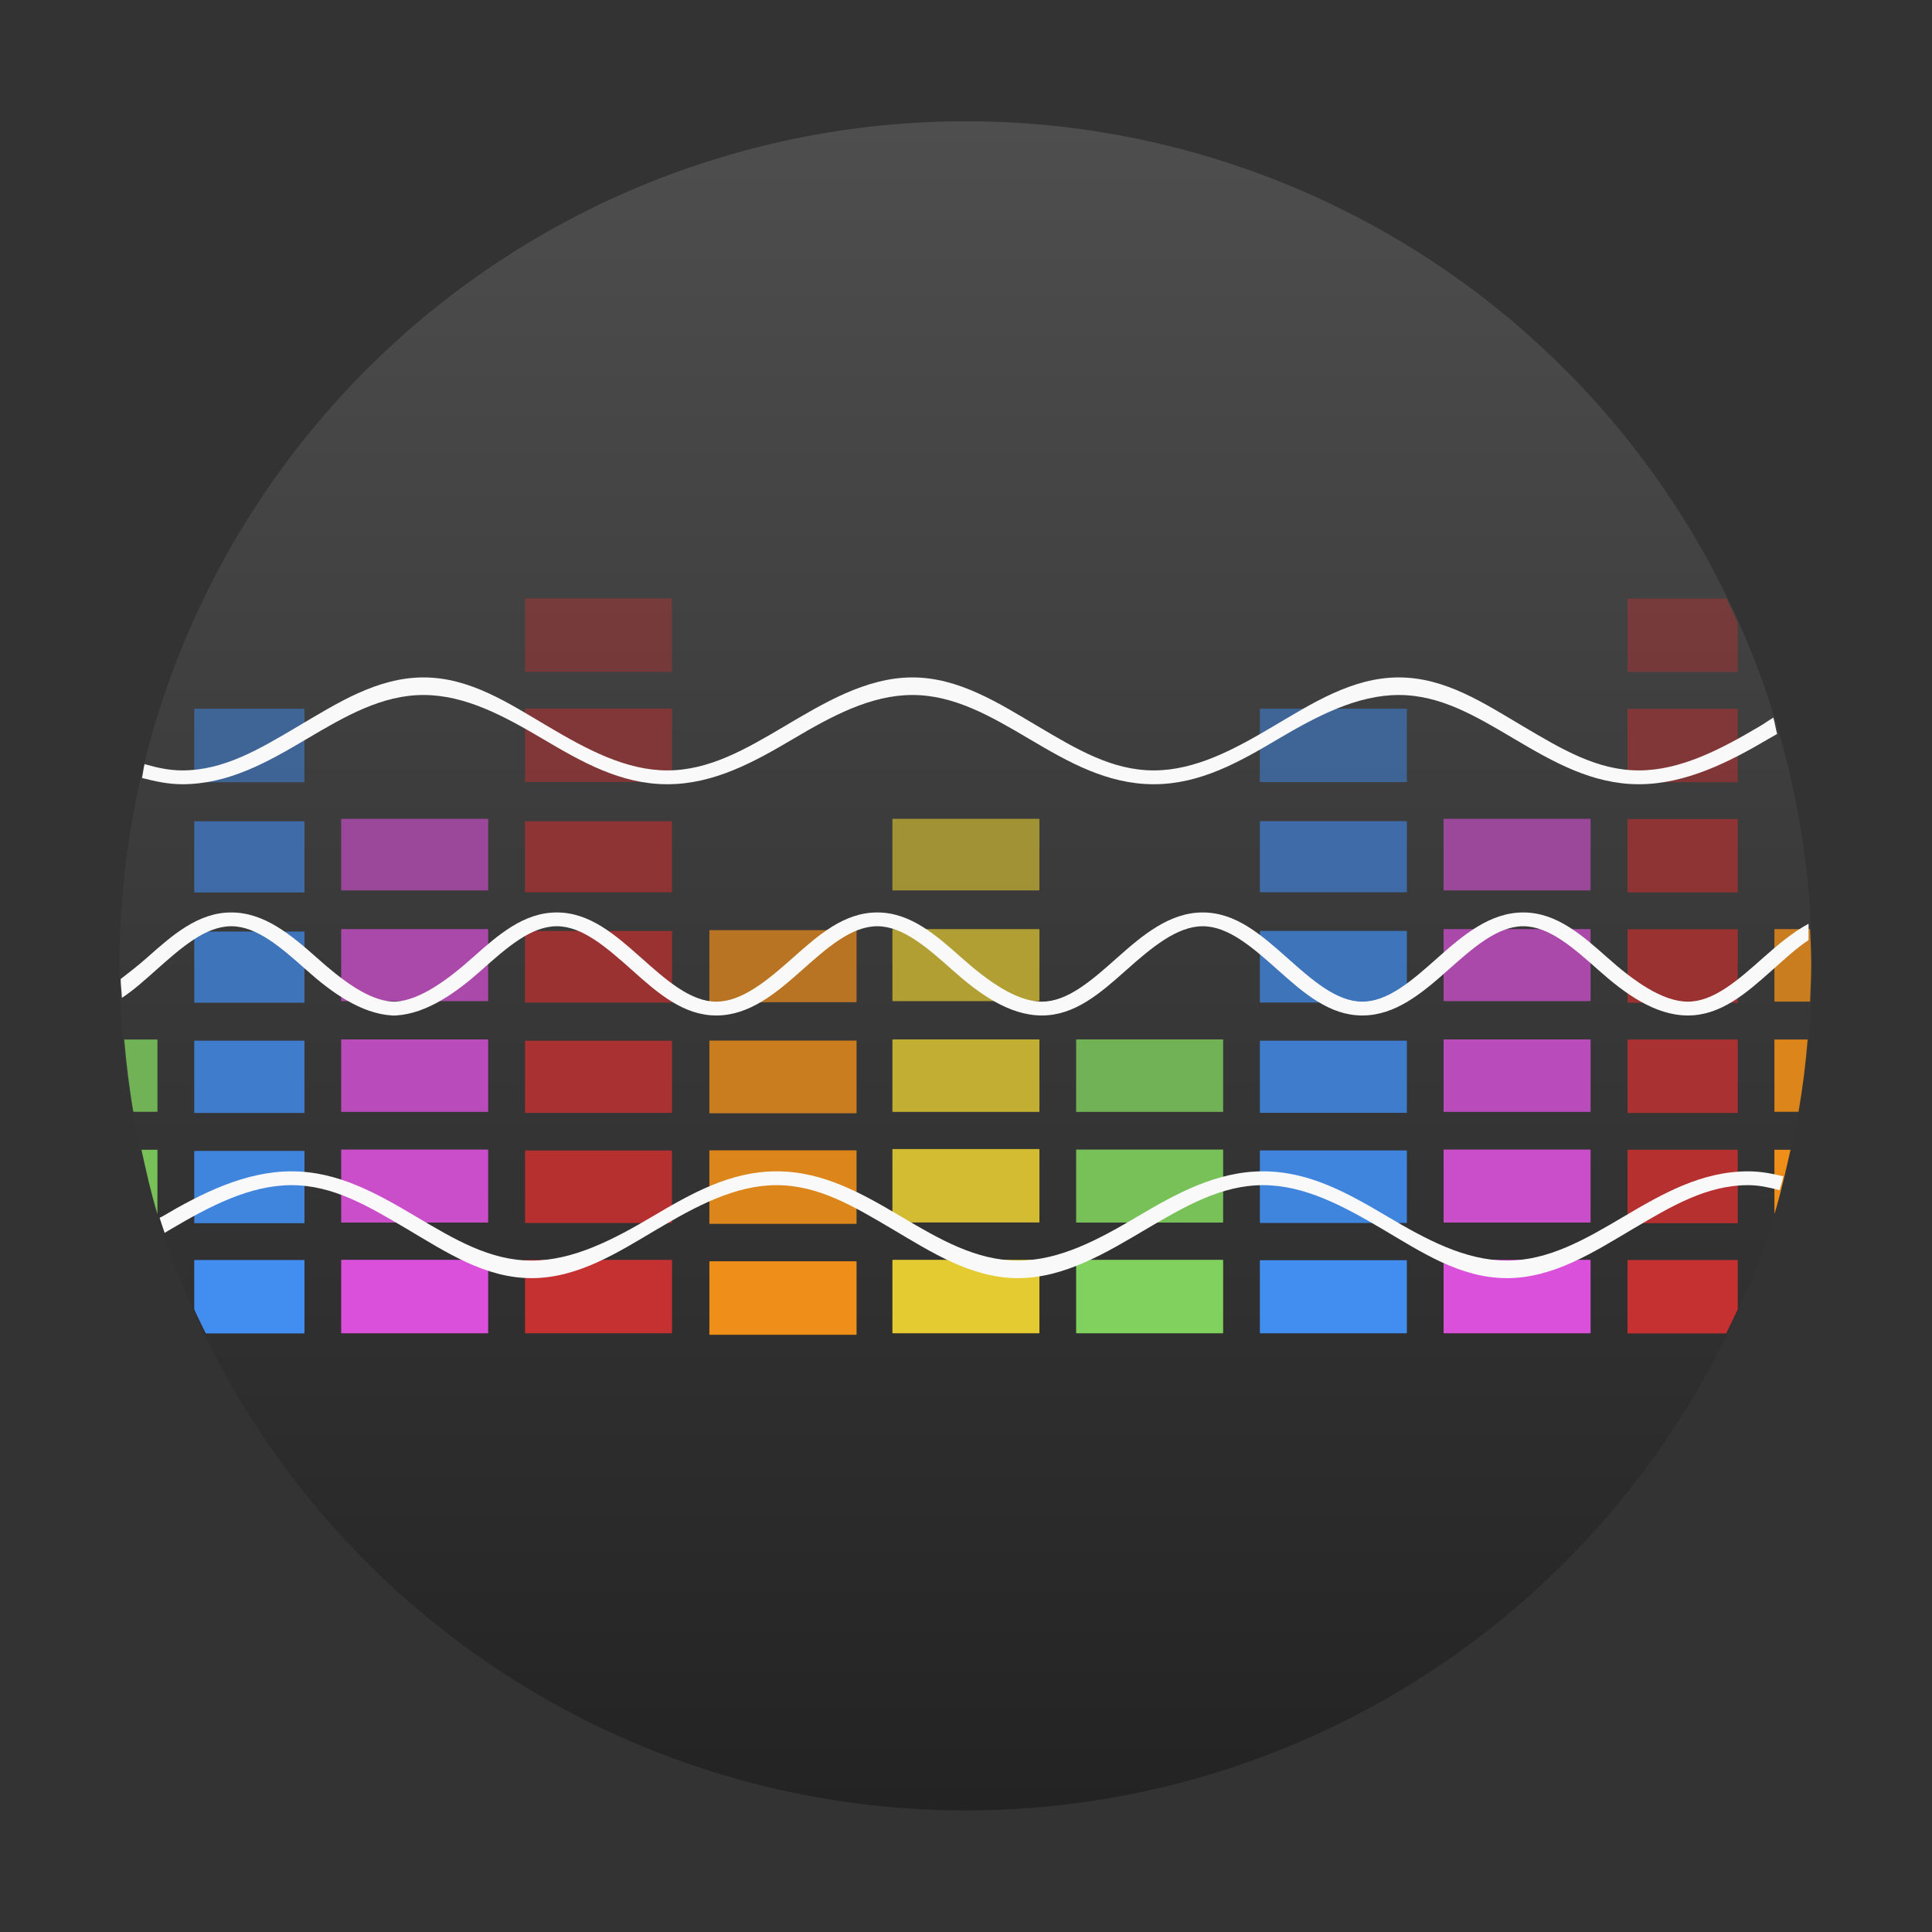 <?xml version="1.0" encoding="UTF-8" standalone="no"?>
<svg
   xmlns:dc="http://purl.org/dc/elements/1.1/"
   xmlns:cc="http://creativecommons.org/ns#"
   xmlns:rdf="http://www.w3.org/1999/02/22-rdf-syntax-ns#"
   xmlns:svg="http://www.w3.org/2000/svg"
   xmlns="http://www.w3.org/2000/svg"
   xmlns:xlink="http://www.w3.org/1999/xlink"
   xmlns:sodipodi="http://sodipodi.sourceforge.net/DTD/sodipodi-0.dtd"
   xmlns:inkscape="http://www.inkscape.org/namespaces/inkscape"
   width="48"
   viewBox="0 0 13.547 13.547"
   height="48"
   id="svg2"
   version="1.1"
   inkscape:version="0.48.4 r9939"
   sodipodi:docname="zynaddsubfx.svg">
  <rect x="0" y="0" width="13.547" height="13.547" fill="#333333" stroke="none"/>
  <sodipodi:namedview
     pagecolor="#ffffff"
     bordercolor="#666666"
     borderopacity="1"
     objecttolerance="10"
     gridtolerance="10"
     guidetolerance="10"
     inkscape:pageopacity="0"
     inkscape:pageshadow="2"
     inkscape:window-width="1280"
     inkscape:window-height="998"
     id="namedview20"
     showgrid="true"
     inkscape:zoom="11.313709"
     inkscape:cx="26.890375"
     inkscape:cy="17.471229"
     inkscape:window-x="0"
     inkscape:window-y="0"
     inkscape:window-maximized="1"
     inkscape:current-layer="svg2">
    <inkscape:grid
       type="xygrid"
       id="grid3944" />
  </sodipodi:namedview>
  <defs
     id="defs4">
    <linearGradient
       id="linearGradient4460">
      <stop
         offset="0"
         style="stop-color:#263342;stop-opacity:1;"
         id="stop7" />
      <stop
         offset="1"
         style="stop-color:#48576d;stop-opacity:1;"
         id="stop9" />
    </linearGradient>
    <linearGradient
       gradientTransform="matrix(1.105,0,0,1.105,-134.279,-295.762)"
       xlink:href="#linearGradient4460"
       id="linearGradient3018"
       y1="279.096"
       y2="268.33"
       gradientUnits="userSpaceOnUse"
       x2="0" />
    <linearGradient
       inkscape:collect="always"
       xlink:href="#linearGradient4460-583"
       id="linearGradient4130"
       x1="-6.906"
       y1="46.752"
       x2="-6.906"
       y2="-24.433"
       gradientUnits="userSpaceOnUse" />
    <linearGradient
       id="linearGradient4460-583">
      <stop
         id="stop3282"
         style="stop-color:#222"
         offset="0" />
      <stop
         id="stop3284"
         style="stop-color:#4e4e4e"
         offset="1" />
    </linearGradient>
    <linearGradient
       y2="-24.433"
       x2="-6.906"
       y1="46.752"
       x1="-6.906"
       gradientUnits="userSpaceOnUse"
       id="linearGradient3482"
       xlink:href="#linearGradient4460-583"
       inkscape:collect="always" />
    <linearGradient
       inkscape:collect="always"
       xlink:href="#linearGradient4460-583"
       id="linearGradient3983"
       gradientUnits="userSpaceOnUse"
       x1="-6.906"
       y1="46.752"
       x2="-6.906"
       y2="-24.433" />
  </defs>
  <path
     style="font-size:medium;font-style:normal;font-variant:normal;font-weight:normal;font-stretch:normal;text-indent:0;text-align:start;text-decoration:none;line-height:normal;letter-spacing:normal;word-spacing:normal;text-transform:none;direction:ltr;block-progression:tb;writing-mode:lr-tb;text-anchor:start;baseline-shift:baseline;color:#000000;fill:#f9f9f9;fill-opacity:1;stroke:none;stroke-width:0.034;marker:none;visibility:visible;display:inline;overflow:visible;enable-background:accumulate;font-family:Sans;-inkscape-font-specification:Sans"
     d="M 5.312 28.469 C 5.183 28.469 5.052 28.607 4.969 28.688 C 4.886 28.768 4.816 28.791 4.75 28.906 C 4.618 29.136 4.431 29.403 4.312 29.688 C 4.194 29.972 4.113 30.24 4 30.438 C 4.049 30.591 4.104 30.755 4.156 30.906 C 4.212 30.83 4.265 30.739 4.312 30.656 C 4.444 30.426 4.538 30.191 4.656 29.906 C 4.775 29.621 4.855 29.322 4.969 29.125 C 5.025 29.026 5.174 28.95 5.219 28.906 C 5.241 28.884 5.3 28.913 5.312 28.906 C 5.357 28.95 5.475 29.026 5.531 29.125 C 5.645 29.322 5.757 29.621 5.875 29.906 C 5.993 30.191 6.056 30.426 6.188 30.656 C 6.253 30.771 6.354 30.919 6.438 31 C 6.521 31.081 6.62 31.125 6.75 31.125 C 6.88 31.125 7.011 31.081 7.094 31 C 7.177 30.919 7.247 30.771 7.312 30.656 C 7.444 30.426 7.507 30.191 7.625 29.906 C 7.743 29.621 7.855 29.322 7.969 29.125 C 8.025 29.026 8.143 28.95 8.188 28.906 C 8.2 28.913 8.29 28.884 8.312 28.906 C 8.357 28.95 8.35 29.026 8.406 29.125 C 8.52 29.322 8.725 29.621 8.844 29.906 C 8.962 30.191 9.056 30.426 9.188 30.656 C 9.253 30.771 9.323 30.919 9.406 31 C 9.489 31.081 9.62 31.125 9.75 31.125 C 9.88 31.125 9.979 31.081 10.062 31 C 10.146 30.919 10.247 30.771 10.312 30.656 C 10.444 30.426 10.507 30.191 10.625 29.906 C 10.743 29.621 10.855 29.322 10.969 29.125 C 11.025 29.026 11.143 28.95 11.188 28.906 C 11.2 28.913 11.259 28.884 11.281 28.906 C 11.326 28.95 11.35 29.026 11.406 29.125 C 11.52 29.322 11.725 29.621 11.844 29.906 C 11.962 30.191 12.056 30.426 12.188 30.656 C 12.253 30.771 12.323 30.919 12.406 31 C 12.489 31.081 12.589 31.125 12.719 31.125 C 12.849 31.125 12.979 31.081 13.062 31 C 13.146 30.919 13.215 30.771 13.281 30.656 C 13.413 30.426 13.507 30.191 13.625 29.906 C 13.743 29.621 13.824 29.322 13.938 29.125 C 13.994 29.026 14.018 28.95 14.062 28.906 C 14.107 28.863 14.182 28.781 14.188 28.781 C 14.193 28.781 14.237 28.863 14.281 28.906 C 14.326 28.95 14.35 29.026 14.406 29.125 C 14.52 29.322 14.6 29.621 14.719 29.906 C 14.837 30.191 15.024 30.426 15.156 30.656 C 15.222 30.771 15.323 30.919 15.406 31 C 15.489 31.081 15.589 31.125 15.719 31.125 C 15.849 31.125 15.854 31.081 15.938 31 C 16.021 30.919 16.09 30.771 16.156 30.656 C 16.288 30.426 16.475 30.191 16.594 29.906 C 16.712 29.621 16.824 29.322 16.938 29.125 C 16.994 29.026 17.018 28.95 17.062 28.906 C 17.107 28.863 17.151 28.781 17.156 28.781 C 17.161 28.781 17.237 28.863 17.281 28.906 C 17.326 28.95 17.318 29.026 17.375 29.125 C 17.488 29.322 17.6 29.621 17.719 29.906 C 17.837 30.191 18.024 30.426 18.156 30.656 C 18.222 30.771 18.292 30.919 18.375 31 C 18.458 31.081 18.464 31.125 18.594 31.125 C 18.724 31.125 18.854 31.081 18.938 31 C 19.021 30.919 19.09 30.771 19.156 30.656 C 19.288 30.426 19.475 30.191 19.594 29.906 C 19.712 29.621 19.824 29.322 19.938 29.125 C 19.994 29.026 19.987 28.95 20.031 28.906 C 20.054 28.884 20.144 28.913 20.156 28.906 C 20.201 28.95 20.318 29.026 20.375 29.125 C 20.488 29.322 20.6 29.621 20.719 29.906 C 20.837 30.191 20.899 30.426 21.031 30.656 C 21.097 30.771 21.167 30.919 21.25 31 C 21.333 31.081 21.464 31.125 21.594 31.125 C 21.724 31.125 21.854 31.081 21.938 31 C 22.021 30.919 22.09 30.771 22.156 30.656 C 22.288 30.426 22.35 30.191 22.469 29.906 C 22.587 29.621 22.793 29.322 22.906 29.125 C 22.963 29.026 22.987 28.95 23.031 28.906 C 23.054 28.884 23.144 28.913 23.156 28.906 C 23.201 28.95 23.318 29.026 23.375 29.125 C 23.488 29.322 23.569 29.621 23.688 29.906 C 23.806 30.191 23.899 30.426 24.031 30.656 C 24.097 30.771 24.167 30.919 24.25 31 C 24.333 31.081 24.464 31.125 24.594 31.125 C 24.724 31.125 24.823 31.081 24.906 31 C 24.989 30.919 25.059 30.771 25.125 30.656 C 25.257 30.426 25.35 30.191 25.469 29.906 C 25.587 29.621 25.699 29.322 25.812 29.125 C 25.869 29.026 25.987 28.95 26.031 28.906 C 26.054 28.884 26.113 28.913 26.125 28.906 C 26.17 28.95 26.287 29.026 26.344 29.125 C 26.457 29.322 26.569 29.621 26.688 29.906 C 26.806 30.191 26.899 30.426 27.031 30.656 C 27.097 30.771 27.167 30.919 27.25 31 C 27.333 31.081 27.433 31.125 27.562 31.125 C 27.692 31.125 27.823 31.081 27.906 31 C 27.989 30.919 28.059 30.771 28.125 30.656 C 28.257 30.426 28.35 30.191 28.469 29.906 C 28.587 29.621 28.668 29.322 28.781 29.125 C 28.838 29.026 28.955 28.95 29 28.906 C 29.012 28.913 29.103 28.884 29.125 28.906 C 29.17 28.95 29.162 29.026 29.219 29.125 C 29.332 29.322 29.569 29.621 29.688 29.906 C 29.806 30.191 29.868 30.426 30 30.656 C 30.066 30.771 30.136 30.919 30.219 31 C 30.302 31.081 30.433 31.125 30.562 31.125 C 30.692 31.125 30.823 31.081 30.906 31 C 30.989 30.919 31.059 30.771 31.125 30.656 C 31.257 30.426 31.319 30.191 31.438 29.906 C 31.556 29.621 31.668 29.322 31.781 29.125 C 31.838 29.026 31.955 28.95 32 28.906 C 32.012 28.913 32.103 28.884 32.125 28.906 C 32.17 28.95 32.162 29.026 32.219 29.125 C 32.332 29.322 32.444 29.621 32.562 29.906 C 32.681 30.191 32.868 30.426 33 30.656 C 33.066 30.771 33.136 30.919 33.219 31 C 33.302 31.081 33.433 31.125 33.562 31.125 C 33.692 31.125 33.792 31.081 33.875 31 C 33.958 30.919 34.028 30.771 34.094 30.656 C 34.226 30.426 34.319 30.191 34.438 29.906 C 34.556 29.621 34.668 29.322 34.781 29.125 C 34.838 29.026 34.83 28.95 34.875 28.906 C 34.92 28.863 34.995 28.781 35 28.781 C 35.005 28.781 35.049 28.863 35.094 28.906 C 35.138 28.95 35.162 29.026 35.219 29.125 C 35.332 29.322 35.413 29.621 35.531 29.906 C 35.65 30.191 35.868 30.426 36 30.656 C 36.066 30.771 36.136 30.919 36.219 31 C 36.302 31.081 36.401 31.125 36.531 31.125 C 36.661 31.125 36.667 31.081 36.75 31 C 36.833 30.919 36.903 30.771 36.969 30.656 C 37.101 30.426 37.319 30.191 37.438 29.906 C 37.556 29.621 37.637 29.322 37.75 29.125 C 37.807 29.026 37.83 28.95 37.875 28.906 C 37.92 28.863 37.964 28.781 37.969 28.781 C 37.974 28.781 38.049 28.863 38.094 28.906 C 38.138 28.95 38.131 29.026 38.188 29.125 C 38.301 29.322 38.413 29.621 38.531 29.906 C 38.65 30.191 38.837 30.426 38.969 30.656 C 39.035 30.771 39.011 30.919 39.094 31 C 39.177 31.081 39.276 31.125 39.406 31.125 C 39.536 31.125 39.667 31.081 39.75 31 C 39.833 30.919 39.903 30.771 39.969 30.656 C 40.101 30.426 40.288 30.191 40.406 29.906 C 40.525 29.621 40.637 29.322 40.75 29.125 C 40.807 29.026 40.799 28.95 40.844 28.906 C 40.866 28.884 40.957 28.913 40.969 28.906 C 41.013 28.95 41.131 29.026 41.188 29.125 C 41.301 29.322 41.413 29.621 41.531 29.906 C 41.65 30.191 41.712 30.426 41.844 30.656 C 41.91 30.771 41.979 30.919 42.062 31 C 42.146 31.081 42.276 31.125 42.406 31.125 C 42.536 31.125 42.667 31.081 42.75 31 C 42.833 30.919 42.903 30.771 42.969 30.656 C 43.101 30.426 43.163 30.191 43.281 29.906 C 43.4 29.621 43.637 29.322 43.75 29.125 C 43.807 29.026 43.799 28.95 43.844 28.906 C 43.866 28.884 43.957 28.913 43.969 28.906 C 44.013 28.95 44.131 29.026 44.188 29.125 C 44.229 29.197 44.273 29.314 44.312 29.406 C 44.365 29.209 44.391 29.012 44.438 28.812 C 44.392 28.768 44.334 28.739 44.281 28.688 C 44.198 28.607 44.099 28.469 43.969 28.469 C 43.839 28.469 43.708 28.607 43.625 28.688 C 43.542 28.768 43.472 28.791 43.406 28.906 C 43.274 29.136 43.087 29.403 42.969 29.688 C 42.85 29.972 42.738 30.24 42.625 30.438 C 42.568 30.536 42.576 30.613 42.531 30.656 C 42.509 30.678 42.418 30.65 42.406 30.656 C 42.362 30.613 42.244 30.536 42.188 30.438 C 42.074 30.24 41.962 29.972 41.844 29.688 C 41.725 29.403 41.663 29.136 41.531 28.906 C 41.465 28.791 41.396 28.768 41.312 28.688 C 41.229 28.607 41.099 28.469 40.969 28.469 C 40.839 28.469 40.708 28.607 40.625 28.688 C 40.542 28.768 40.472 28.791 40.406 28.906 C 40.274 29.136 40.212 29.403 40.094 29.688 C 39.975 29.972 39.769 30.24 39.656 30.438 C 39.6 30.536 39.576 30.613 39.531 30.656 C 39.509 30.678 39.418 30.65 39.406 30.656 C 39.362 30.613 39.244 30.536 39.188 30.438 C 39.074 30.24 38.993 29.972 38.875 29.688 C 38.757 29.403 38.663 29.136 38.531 28.906 C 38.465 28.791 38.396 28.768 38.312 28.688 C 38.229 28.607 38.099 28.469 37.969 28.469 C 37.839 28.469 37.739 28.607 37.656 28.688 C 37.573 28.768 37.503 28.791 37.438 28.906 C 37.306 29.136 37.212 29.403 37.094 29.688 C 36.975 29.972 36.863 30.24 36.75 30.438 C 36.693 30.536 36.576 30.613 36.531 30.656 C 36.519 30.65 36.46 30.678 36.438 30.656 C 36.393 30.613 36.275 30.536 36.219 30.438 C 36.105 30.24 35.993 29.972 35.875 29.688 C 35.757 29.403 35.663 29.136 35.531 28.906 C 35.465 28.791 35.396 28.768 35.312 28.688 C 35.229 28.607 35.13 28.469 35 28.469 C 34.87 28.469 34.739 28.607 34.656 28.688 C 34.573 28.768 34.503 28.791 34.438 28.906 C 34.306 29.136 34.212 29.403 34.094 29.688 C 33.975 29.972 33.895 30.24 33.781 30.438 C 33.725 30.536 33.607 30.613 33.562 30.656 C 33.55 30.65 33.46 30.678 33.438 30.656 C 33.393 30.613 33.4 30.536 33.344 30.438 C 33.23 30.24 32.993 29.972 32.875 29.688 C 32.757 29.403 32.694 29.136 32.562 28.906 C 32.497 28.791 32.427 28.768 32.344 28.688 C 32.261 28.607 32.13 28.469 32 28.469 C 31.87 28.469 31.739 28.607 31.656 28.688 C 31.573 28.768 31.503 28.791 31.438 28.906 C 31.306 29.136 31.243 29.403 31.125 29.688 C 31.007 29.972 30.895 30.24 30.781 30.438 C 30.725 30.536 30.607 30.613 30.562 30.656 C 30.55 30.65 30.46 30.678 30.438 30.656 C 30.393 30.613 30.4 30.536 30.344 30.438 C 30.23 30.24 30.118 29.972 30 29.688 C 29.882 29.403 29.694 29.136 29.562 28.906 C 29.497 28.791 29.427 28.768 29.344 28.688 C 29.261 28.607 29.13 28.469 29 28.469 C 28.87 28.469 28.771 28.607 28.688 28.688 C 28.604 28.768 28.628 28.791 28.562 28.906 C 28.431 29.136 28.243 29.403 28.125 29.688 C 28.007 29.972 27.895 30.24 27.781 30.438 C 27.725 30.536 27.732 30.613 27.688 30.656 C 27.643 30.7 27.568 30.781 27.562 30.781 C 27.557 30.781 27.513 30.7 27.469 30.656 C 27.424 30.613 27.4 30.536 27.344 30.438 C 27.23 30.24 27.15 29.972 27.031 29.688 C 26.913 29.403 26.694 29.136 26.562 28.906 C 26.497 28.791 26.427 28.768 26.344 28.688 C 26.261 28.607 26.255 28.469 26.125 28.469 C 25.995 28.469 25.896 28.607 25.812 28.688 C 25.729 28.768 25.66 28.791 25.594 28.906 C 25.462 29.136 25.243 29.403 25.125 29.688 C 25.007 29.972 24.926 30.24 24.812 30.438 C 24.756 30.536 24.732 30.613 24.688 30.656 C 24.643 30.7 24.599 30.781 24.594 30.781 C 24.589 30.781 24.513 30.7 24.469 30.656 C 24.424 30.613 24.432 30.536 24.375 30.438 C 24.262 30.24 24.15 29.972 24.031 29.688 C 23.913 29.403 23.819 29.136 23.688 28.906 C 23.622 28.791 23.552 28.768 23.469 28.688 C 23.386 28.607 23.286 28.469 23.156 28.469 C 23.026 28.469 22.896 28.607 22.812 28.688 C 22.729 28.768 22.66 28.791 22.594 28.906 C 22.462 29.136 22.275 29.403 22.156 29.688 C 22.038 29.972 21.926 30.24 21.812 30.438 C 21.756 30.536 21.732 30.613 21.688 30.656 C 21.665 30.678 21.606 30.65 21.594 30.656 C 21.549 30.613 21.432 30.536 21.375 30.438 C 21.262 30.24 21.15 29.972 21.031 29.688 C 20.913 29.403 20.851 29.136 20.719 28.906 C 20.653 28.791 20.583 28.768 20.5 28.688 C 20.417 28.607 20.286 28.469 20.156 28.469 C 20.026 28.469 19.896 28.607 19.812 28.688 C 19.729 28.768 19.66 28.791 19.594 28.906 C 19.462 29.136 19.4 29.403 19.281 29.688 C 19.163 29.972 18.926 30.24 18.812 30.438 C 18.756 30.536 18.763 30.613 18.719 30.656 C 18.696 30.678 18.606 30.65 18.594 30.656 C 18.549 30.613 18.432 30.536 18.375 30.438 C 18.262 30.24 18.181 29.972 18.062 29.688 C 17.944 29.403 17.851 29.136 17.719 28.906 C 17.653 28.791 17.583 28.768 17.5 28.688 C 17.417 28.607 17.286 28.469 17.156 28.469 C 17.026 28.469 16.927 28.607 16.844 28.688 C 16.761 28.768 16.66 28.791 16.594 28.906 C 16.462 29.136 16.4 29.403 16.281 29.688 C 16.163 29.972 16.051 30.24 15.938 30.438 C 15.881 30.536 15.763 30.613 15.719 30.656 C 15.707 30.65 15.647 30.678 15.625 30.656 C 15.58 30.613 15.463 30.536 15.406 30.438 C 15.293 30.24 15.181 29.972 15.062 29.688 C 14.944 29.403 14.851 29.136 14.719 28.906 C 14.653 28.791 14.583 28.768 14.5 28.688 C 14.417 28.607 14.317 28.469 14.188 28.469 C 14.058 28.469 13.927 28.607 13.844 28.688 C 13.761 28.768 13.691 28.791 13.625 28.906 C 13.493 29.136 13.4 29.403 13.281 29.688 C 13.163 29.972 13.082 30.24 12.969 30.438 C 12.912 30.536 12.763 30.613 12.719 30.656 C 12.707 30.65 12.647 30.678 12.625 30.656 C 12.58 30.613 12.557 30.536 12.5 30.438 C 12.387 30.24 12.181 29.972 12.062 29.688 C 11.944 29.403 11.882 29.136 11.75 28.906 C 11.684 28.791 11.614 28.768 11.531 28.688 C 11.448 28.607 11.317 28.469 11.188 28.469 C 11.058 28.469 10.927 28.607 10.844 28.688 C 10.761 28.768 10.691 28.791 10.625 28.906 C 10.493 29.136 10.431 29.403 10.312 29.688 C 10.194 29.972 10.082 30.24 9.969 30.438 C 9.912 30.536 9.795 30.613 9.75 30.656 C 9.738 30.65 9.647 30.678 9.625 30.656 C 9.58 30.613 9.588 30.536 9.531 30.438 C 9.418 30.24 9.306 29.972 9.188 29.688 C 9.069 29.403 8.882 29.136 8.75 28.906 C 8.684 28.791 8.614 28.768 8.531 28.688 C 8.448 28.607 8.317 28.469 8.188 28.469 C 8.058 28.469 8.052 28.607 7.969 28.688 C 7.886 28.768 7.816 28.791 7.75 28.906 C 7.618 29.136 7.431 29.403 7.312 29.688 C 7.194 29.972 7.082 30.24 6.969 30.438 C 6.912 30.536 6.92 30.613 6.875 30.656 C 6.83 30.7 6.755 30.781 6.75 30.781 C 6.745 30.781 6.701 30.7 6.656 30.656 C 6.612 30.613 6.588 30.536 6.531 30.438 C 6.418 30.24 6.306 29.972 6.188 29.688 C 6.069 29.403 5.882 29.136 5.75 28.906 C 5.684 28.791 5.614 28.768 5.531 28.688 C 5.448 28.607 5.442 28.469 5.312 28.469 z "
     transform="scale(0.282,0.282)"
     id="path7558" />
  <path
     sodipodi:type="arc"
     style="fill:url(#linearGradient3482);fill-opacity:1;stroke:none"
     id="path2985"
     sodipodi:cx="-6.9056716"
     sodipodi:cy="10.402453"
     sodipodi:rx="27.469229"
     sodipodi:ry="34.835278"
     d="m 20.564,10.402 a 27.469,34.835 0 1 1 -54.938,0 27.469,34.835 0 1 1 54.938,0 z"
     transform="matrix(0.216,0,0,0.17,8.263,5.004)" />
  <g
     style="fill:#e4cb32"
     transform="matrix(0.913,0,0,0.913,1.877,0.846)"
     id="g3048">
    <rect
       width="1.129"
       x="4.798"
       y="8.749"
       rx="0.006"
       height="0.564"
       ry="0.001"
       id="rect3050" />
    <rect
       width="1.129"
       x="4.798"
       y="7.898"
       rx="0.006"
       ry="0.001"
       height="0.564"
       style="opacity:0.9"
       id="rect3052" />
    <rect
       width="1.129"
       x="4.798"
       y="7.056"
       rx="0.006"
       height="0.557"
       ry="0.001"
       style="opacity:0.8"
       id="rect3054" />
    <rect
       width="1.129"
       x="4.798"
       y="6.209"
       rx="0.006"
       ry="0.001"
       height="0.553"
       style="opacity:0.7"
       id="rect3056" />
    <rect
       width="1.129"
       x="4.798"
       y="5.362"
       rx="0.006"
       height="0.55"
       ry="0.001"
       style="opacity:0.6"
       id="rect3058" />
  </g>
  <g
     style="fill:#418df0"
     transform="matrix(0.913,0,0,0.913,1.877,0.846)"
     id="g3060">
    <rect
       width="1.129"
       x="7.62"
       y="8.752"
       rx="0.006"
       height="0.561"
       ry="0.001"
       id="rect3062" />
    <rect
       width="1.129"
       x="7.62"
       y="7.909"
       rx="0.006"
       ry="0.001"
       height="0.557"
       style="opacity:0.9"
       id="rect3064" />
    <rect
       width="1.129"
       x="7.62"
       y="7.066"
       rx="0.006"
       height="0.554"
       ry="0.001"
       style="opacity:0.8"
       id="rect3066" />
    <rect
       width="1.129"
       x="7.62"
       y="6.223"
       rx="0.006"
       ry="0.001"
       height="0.55"
       style="opacity:0.7"
       id="rect3068" />
    <rect
       width="1.129"
       x="7.62"
       y="5.38"
       rx="0.006"
       height="0.546"
       ry="0.001"
       style="opacity:0.6"
       id="rect3070" />
    <rect
       width="1.129"
       x="7.62"
       y="4.516"
       rx="0.006"
       ry="0.001"
       height="0.564"
       style="opacity:0.5"
       id="rect3072" />
  </g>
  <g
     style="fill:#db50db"
     transform="matrix(0.913,0,0,0.913,1.877,0.846)"
     id="g3074">
    <rect
       width="1.129"
       x="9.031"
       y="8.749"
       rx="0.006"
       ry="0.001"
       height="0.564"
       id="rect3076" />
    <rect
       width="1.129"
       x="9.031"
       y="7.902"
       rx="0.006"
       height="0.561"
       ry="0.001"
       style="opacity:0.9"
       id="rect3078" />
    <rect
       width="1.129"
       x="9.031"
       y="7.056"
       rx="0.006"
       ry="0.001"
       height="0.557"
       style="opacity:0.8"
       id="rect3080" />
    <rect
       width="1.129"
       x="9.031"
       y="6.209"
       rx="0.006"
       height="0.553"
       ry="0.001"
       style="opacity:0.7"
       id="rect3082" />
    <rect
       width="1.129"
       x="9.031"
       y="5.362"
       rx="0.006"
       ry="0.001"
       height="0.55"
       style="opacity:0.6"
       id="rect3084" />
  </g>
  <g
     style="fill:#80d15e"
     transform="matrix(0.913,0,0,0.913,1.877,0.846)"
     id="g3086">
    <rect
       width="1.129"
       x="6.209"
       y="8.749"
       rx="0.006"
       ry="0.001"
       height="0.564"
       id="rect3088" />
    <rect
       width="1.129"
       x="6.209"
       y="7.902"
       rx="0.006"
       height="0.561"
       ry="0.001"
       style="opacity:0.9"
       id="rect3090" />
    <rect
       width="1.129"
       x="6.209"
       y="7.056"
       rx="0.006"
       ry="0.001"
       height="0.557"
       style="opacity:0.8"
       id="rect3092" />
  </g>
  <g
     style="fill:#c53030"
     transform="matrix(0.913,0,0,0.913,0.589,0.975)"
     id="g3094">
    <rect
       width="1.129"
       x="3.387"
       y="8.608"
       rx="0.006"
       height="0.564"
       ry="0.001"
       id="rect3096" />
    <rect
       width="1.129"
       x="3.387"
       y="7.768"
       rx="0.006"
       ry="0.001"
       height="0.557"
       style="opacity:0.9"
       id="rect3098" />
    <rect
       width="1.129"
       x="3.387"
       y="6.925"
       rx="0.006"
       height="0.554"
       ry="0.001"
       style="opacity:0.8"
       id="rect3100" />
    <rect
       width="1.129"
       x="3.387"
       y="6.082"
       rx="0.006"
       ry="0.001"
       height="0.55"
       style="opacity:0.7"
       id="rect3102" />
    <rect
       width="1.129"
       x="3.387"
       y="5.239"
       rx="0.006"
       height="0.546"
       ry="0.001"
       style="opacity:0.6"
       id="rect3104" />
    <rect
       width="1.129"
       x="3.387"
       y="4.374"
       rx="0.006"
       ry="0.001"
       height="0.564"
       style="opacity:0.5"
       id="rect3106" />
    <rect
       width="1.129"
       x="3.387"
       y="3.528"
       rx="0.006"
       height="0.564"
       ry="0.001"
       style="opacity:0.4"
       id="rect3108" />
  </g>
  <g
     id="g4075"
     transform="matrix(0.258,0,0,0.258,0.972,1.346)">
    <rect
       id="rect4060"
       ry="0.004"
       height="1.998"
       rx="0.021"
       y="29.062"
       x="15.512"
       width="4"
       style="fill:#ef8e19;fill-opacity:1" />
    <rect
       id="rect4062"
       style="opacity:0.9;fill:#ef8e19;fill-opacity:1"
       height="1.998"
       ry="0.004"
       rx="0.021"
       y="26.047"
       x="15.512"
       width="4" />
    <rect
       id="rect4064"
       style="opacity:0.8;fill:#ef8e19;fill-opacity:1"
       ry="0.004"
       height="1.974"
       rx="0.021"
       y="23.064"
       x="15.512"
       width="4" />
    <rect
       id="rect4066"
       style="opacity:0.7;fill:#ef8e19;fill-opacity:1"
       height="1.959"
       ry="0.004"
       rx="0.021"
       y="20.062"
       x="15.512"
       width="4" />
  </g>
  <g
     id="g4081"
     transform="matrix(0.913,0,0,0.913,-5.853,0.846)"
     style="fill:#db50db">
    <rect
       id="rect4083"
       height="0.564"
       ry="0.001"
       rx="0.006"
       y="8.749"
       x="9.031"
       width="1.129" />
    <rect
       id="rect4085"
       style="opacity:0.9"
       ry="0.001"
       height="0.561"
       rx="0.006"
       y="7.902"
       x="9.031"
       width="1.129" />
    <rect
       id="rect4087"
       style="opacity:0.8"
       height="0.557"
       ry="0.001"
       rx="0.006"
       y="7.056"
       x="9.031"
       width="1.129" />
    <rect
       id="rect4089"
       style="opacity:0.7"
       ry="0.001"
       height="0.553"
       rx="0.006"
       y="6.209"
       x="9.031"
       width="1.129" />
    <rect
       id="rect4091"
       style="opacity:0.6"
       height="0.55"
       ry="0.001"
       rx="0.006"
       y="5.362"
       x="9.031"
       width="1.129" />
  </g>
  <path
     inkscape:connector-curvature="0"
     style="opacity:0.5;fill:#418df0"
     d="m 1.362,4.97 0,0.515 0.765,0 0.008,0 0,-0.515 -0.008,0 -0.765,0 z"
     id="path4852" />
  <path
     inkscape:connector-curvature="0"
     style="opacity:0.6;fill:#418df0"
     d="m 1.362,5.759 0,0.499 0.765,0 0.008,0 0,-0.499 -0.008,0 -0.765,0 z"
     id="path4850" />
  <path
     inkscape:connector-curvature="0"
     style="opacity:0.7;fill:#418df0"
     d="m 1.362,6.532 0,0.499 0.765,0 0.008,0 0,-0.499 -0.008,0 -0.765,0 z"
     id="path4848" />
  <path
     inkscape:connector-curvature="0"
     style="opacity:0.8;fill:#418df0"
     d="m 1.362,7.297 0,0.507 0.765,0 0.008,0 0,-0.507 -0.008,0 -0.765,0 z"
     id="path4846" />
  <path
     inkscape:connector-curvature="0"
     style="opacity:0.9;fill:#418df0"
     d="m 1.362,8.07 0,0.507 0.765,0 0.008,0 0,-0.507 -0.008,0 -0.765,0 z"
     id="path4844" />
  <path
     inkscape:connector-curvature="0"
     style="fill:#418df0"
     d="m 1.362,8.835 0,0.346 c 0.025,0.056 0.054,0.114 0.081,0.169 l 0.684,0 0.008,0 0,-0.515 -0.008,0 -0.765,0 z"
     id="rect4105" />
  <path
     inkscape:connector-curvature="0"
     style="opacity:0.4;fill:#c53030"
     d="m 11.412,4.197 0,0.515 0.008,0 0.765,0 0,-0.346 c -0.025,-0.056 -0.054,-0.114 -0.08,-0.169 l -0.684,0 -0.008,0 z"
     id="path4870" />
  <path
     inkscape:connector-curvature="0"
     style="opacity:0.5;fill:#c53030"
     d="m 11.412,4.97 0,0.515 0.008,0 0.765,0 0,-0.515 -0.765,0 -0.008,0 z"
     id="path4868" />
  <path
     style="opacity:0.6;fill:#c53030"
     d="m 11.412,5.743 0,0.515 0.008,0 0.765,0 0,-0.515 -0.765,0 -0.008,0 z"
     id="path4866"
     inkscape:connector-curvature="0" />
  <path
     style="opacity:0.7;fill:#c53030"
     d="m 11.412,6.516 0,0.515 0.008,0 0.765,0 0,-0.515 -0.765,0 -0.008,0 z"
     id="path4864"
     inkscape:connector-curvature="0" />
  <path
     style="opacity:0.8;fill:#c53030"
     d="m 11.412,7.289 0,0.515 0.008,0 0.765,0 0,-0.515 -0.765,0 -0.008,0 z"
     id="path4862"
     inkscape:connector-curvature="0" />
  <path
     style="opacity:0.9;fill:#c53030"
     d="m 11.412,8.062 0,0.515 0.008,0 0.765,0 0,-0.515 -0.765,0 -0.008,0 z"
     id="path4860"
     inkscape:connector-curvature="0" />
  <path
     inkscape:connector-curvature="0"
     style="fill:#c53030"
     d="m 11.412,8.835 0,0.515 0.008,0 0.684,0 c 0.027,-0.055 0.055,-0.113 0.081,-0.169 l 0,-0.346 -0.765,0 -0.008,0 z"
     id="rect4121" />
  <path
     inkscape:connector-curvature="0"
     style="opacity:0.8;fill:#ef8e19;fill-opacity:1"
     d="m 12.442,6.516 0,0.507 c 0,0 0.005,0 0.008,0 l 0.242,0 c 0.003,-0.083 0.008,-0.166 0.008,-0.25 0,-0.086 -0.004,-0.172 -0.008,-0.258 l -0.242,0 c -0.003,0 -0.008,0 -0.008,0 z"
     id="path4885" />
  <path
     inkscape:connector-curvature="0"
     style="opacity:0.9;fill:#ef8e19;fill-opacity:1"
     d="m 12.442,7.289 0,0.507 c 0,0 0.005,0 0.008,0 l 0.161,0 c 0.029,-0.167 0.05,-0.336 0.064,-0.507 l -0.225,0 c -0.003,0 -0.008,0 -0.008,0 z"
     id="path4883" />
  <path
     inkscape:connector-curvature="0"
     style="fill:#ef8e19;fill-opacity:1"
     d="m 12.442,8.062 0,0.451 c 0.045,-0.147 0.079,-0.3 0.113,-0.451 l -0.105,0 c -0.003,0 -0.008,0 -0.008,0 z"
     id="rect4815" />
  <path
     inkscape:connector-curvature="0"
     style="opacity:0.8;fill:#80d15e"
     d="m 0.871,7.289 c 0.015,0.172 0.035,0.34 0.064,0.507 l 0.161,0 0.008,0 0,-0.507 -0.008,0 -0.225,0 z"
     id="path4836" />
  <path
     inkscape:connector-curvature="0"
     style="opacity:0.9;fill:#80d15e"
     d="M 0.992,8.062 C 1.025,8.213 1.059,8.366 1.104,8.513 l 0,-0.451 -0.008,0 -0.105,0 z"
     id="rect4823" />
  <path
     style="font-size:medium;font-style:normal;font-variant:normal;font-weight:normal;font-stretch:normal;text-indent:0;text-align:start;text-decoration:none;line-height:normal;letter-spacing:normal;word-spacing:normal;text-transform:none;direction:ltr;block-progression:tb;writing-mode:lr-tb;text-anchor:start;baseline-shift:baseline;color:#000000;fill:#f9f9f9;fill-opacity:1;stroke:none;stroke-width:0.034;marker:none;visibility:visible;display:inline;overflow:visible;enable-background:accumulate;font-family:Sans;-inkscape-font-specification:Sans"
     d="M 10.531 16.844 C 9.372 16.844 8.37 17.493 7.406 18.062 C 6.443 18.632 5.568 19.156 4.531 19.156 C 4.207 19.156 3.909 19.09 3.594 19 C 3.566 19.115 3.557 19.228 3.531 19.344 C 3.852 19.427 4.182 19.5 4.531 19.5 C 5.691 19.5 6.661 18.945 7.625 18.375 C 8.589 17.805 9.494 17.281 10.531 17.281 C 11.568 17.281 12.536 17.805 13.5 18.375 C 14.464 18.945 15.434 19.5 16.594 19.5 C 17.753 19.5 18.755 18.945 19.719 18.375 C 20.682 17.805 21.65 17.281 22.688 17.281 C 23.725 17.281 24.63 17.805 25.594 18.375 C 26.557 18.945 27.528 19.5 28.688 19.5 C 29.847 19.5 30.818 18.945 31.781 18.375 C 32.745 17.805 33.744 17.281 34.781 17.281 C 35.818 17.281 36.693 17.805 37.656 18.375 C 38.62 18.945 39.59 19.5 40.75 19.5 C 41.91 19.5 43.005 18.945 43.969 18.375 C 44.045 18.33 44.112 18.294 44.188 18.25 C 44.15 18.117 44.134 17.976 44.094 17.844 C 43.976 17.914 43.867 17.994 43.75 18.062 C 42.786 18.632 41.787 19.156 40.75 19.156 C 39.713 19.156 38.839 18.632 37.875 18.062 C 36.911 17.493 35.941 16.844 34.781 16.844 C 33.622 16.844 32.62 17.493 31.656 18.062 C 30.693 18.632 29.725 19.156 28.688 19.156 C 27.65 19.156 26.776 18.632 25.812 18.062 C 24.849 17.493 23.847 16.844 22.688 16.844 C 21.528 16.844 20.464 17.493 19.5 18.062 C 18.536 18.632 17.631 19.156 16.594 19.156 C 15.557 19.156 14.589 18.632 13.625 18.062 C 12.661 17.493 11.691 16.844 10.531 16.844 z "
     id="path1360"
     transform="scale(0.282,0.282)" />
  <g
     id="g1384"
     transform="matrix(0.002,0,0,0.003,0.446,5.093)">
    <g
       id="g1321"
       transform="translate(6.149,-66.004)" />
  </g>
  <path
     style="font-size:medium;font-style:normal;font-variant:normal;font-weight:normal;font-stretch:normal;text-indent:0;text-align:start;text-decoration:none;line-height:normal;letter-spacing:normal;word-spacing:normal;text-transform:none;direction:ltr;block-progression:tb;writing-mode:lr-tb;text-anchor:start;baseline-shift:baseline;color:#000000;fill:#f9f9f9;fill-opacity:1;stroke:none;stroke-width:0.034;marker:none;visibility:visible;display:inline;overflow:visible;enable-background:accumulate;font-family:Sans;-inkscape-font-specification:Sans"
     d="M 5.75 22.688 C 4.929 22.688 4.296 23.243 3.656 23.812 C 3.434 24.01 3.216 24.175 3 24.344 C 3.002 24.499 3.025 24.658 3.031 24.812 C 3.326 24.618 3.596 24.373 3.875 24.125 C 4.515 23.555 5.113 23.031 5.75 23.031 C 6.387 23.031 6.985 23.555 7.625 24.125 C 8.239 24.672 8.973 25.204 9.75 25.25 C 9.782 25.252 9.811 25.25 9.844 25.25 C 10.62 25.204 11.355 24.672 11.969 24.125 C 12.608 23.555 13.207 23.031 13.844 23.031 C 14.481 23.031 15.079 23.555 15.719 24.125 C 16.358 24.695 16.991 25.25 17.812 25.25 C 18.634 25.25 19.298 24.695 19.938 24.125 C 20.577 23.555 21.176 23.031 21.812 23.031 C 22.449 23.031 23.048 23.555 23.688 24.125 C 24.327 24.695 25.085 25.25 25.906 25.25 C 26.728 25.25 27.36 24.695 28 24.125 C 28.64 23.555 29.269 23.031 29.906 23.031 C 30.543 23.031 31.142 23.555 31.781 24.125 C 32.421 24.695 33.054 25.25 33.875 25.25 C 34.696 25.25 35.36 24.695 36 24.125 C 36.64 23.555 37.238 23.031 37.875 23.031 C 38.512 23.031 39.11 23.555 39.75 24.125 C 40.39 24.695 41.147 25.25 41.969 25.25 C 42.79 25.25 43.423 24.695 44.062 24.125 C 44.375 23.846 44.664 23.579 44.969 23.375 C 44.965 23.241 44.975 23.102 44.969 22.969 C 44.578 23.179 44.202 23.494 43.844 23.812 C 43.204 24.382 42.606 24.906 41.969 24.906 C 41.332 24.906 40.608 24.382 39.969 23.812 C 39.329 23.243 38.696 22.688 37.875 22.688 C 37.054 22.688 36.39 23.243 35.75 23.812 C 35.11 24.382 34.512 24.906 33.875 24.906 C 33.238 24.906 32.64 24.382 32 23.812 C 31.36 23.243 30.728 22.688 29.906 22.688 C 29.085 22.688 28.421 23.243 27.781 23.812 C 27.142 24.382 26.543 24.906 25.906 24.906 C 25.269 24.906 24.546 24.382 23.906 23.812 C 23.267 23.243 22.634 22.688 21.812 22.688 C 20.991 22.688 20.358 23.243 19.719 23.812 C 19.079 24.382 18.449 24.906 17.812 24.906 C 17.176 24.906 16.577 24.382 15.938 23.812 C 15.298 23.243 14.665 22.688 13.844 22.688 C 13.022 22.688 12.39 23.243 11.75 23.812 C 11.138 24.358 10.452 24.864 9.844 24.906 C 9.817 24.906 9.777 24.908 9.75 24.906 C 9.142 24.864 8.487 24.358 7.875 23.812 C 7.235 23.243 6.571 22.688 5.75 22.688 z "
     id="path5806"
     transform="scale(0.282,0.282)" />
  <path
     style="font-size:medium;font-style:normal;font-variant:normal;font-weight:normal;font-stretch:normal;text-indent:0;text-align:start;text-decoration:none;line-height:normal;letter-spacing:normal;word-spacing:normal;text-transform:none;direction:ltr;block-progression:tb;writing-mode:lr-tb;text-anchor:start;baseline-shift:baseline;color:#000000;fill:#f9f9f9;fill-opacity:1;stroke:none;stroke-width:0.034;marker:none;visibility:visible;display:inline;overflow:visible;enable-background:accumulate;font-family:Sans;-inkscape-font-specification:Sans"
     d="M 7.25 29.125 C 6.09 29.125 4.995 29.68 4.031 30.25 C 4.01 30.262 3.989 30.27 3.969 30.281 C 4.008 30.408 4.052 30.531 4.094 30.656 C 4.144 30.623 4.198 30.593 4.25 30.562 C 5.214 29.993 6.213 29.469 7.25 29.469 C 8.287 29.469 9.161 29.993 10.125 30.562 C 11.089 31.132 12.059 31.781 13.219 31.781 C 14.378 31.781 15.38 31.132 16.344 30.562 C 17.307 29.993 18.275 29.469 19.312 29.469 C 20.35 29.469 21.224 29.993 22.188 30.562 C 23.151 31.132 24.153 31.781 25.312 31.781 C 26.472 31.781 27.536 31.132 28.5 30.562 C 29.464 29.993 30.369 29.469 31.406 29.469 C 32.443 29.469 33.411 29.993 34.375 30.562 C 35.339 31.132 36.309 31.781 37.469 31.781 C 38.628 31.781 39.63 31.132 40.594 30.562 C 41.557 29.993 42.432 29.469 43.469 29.469 C 43.74 29.469 43.99 29.526 44.25 29.594 C 44.281 29.479 44.314 29.365 44.344 29.25 C 44.061 29.18 43.774 29.125 43.469 29.125 C 42.309 29.125 41.339 29.68 40.375 30.25 C 39.411 30.82 38.506 31.344 37.469 31.344 C 36.432 31.344 35.464 30.82 34.5 30.25 C 33.536 29.68 32.566 29.125 31.406 29.125 C 30.247 29.125 29.245 29.68 28.281 30.25 C 27.318 30.82 26.35 31.344 25.312 31.344 C 24.275 31.344 23.37 30.82 22.406 30.25 C 21.443 29.68 20.472 29.125 19.312 29.125 C 18.153 29.125 17.182 29.68 16.219 30.25 C 15.255 30.82 14.256 31.344 13.219 31.344 C 12.182 31.344 11.307 30.82 10.344 30.25 C 9.38 29.68 8.41 29.125 7.25 29.125 z "
     transform="scale(0.282,0.282)"
     id="path1360-9" />
</svg>
